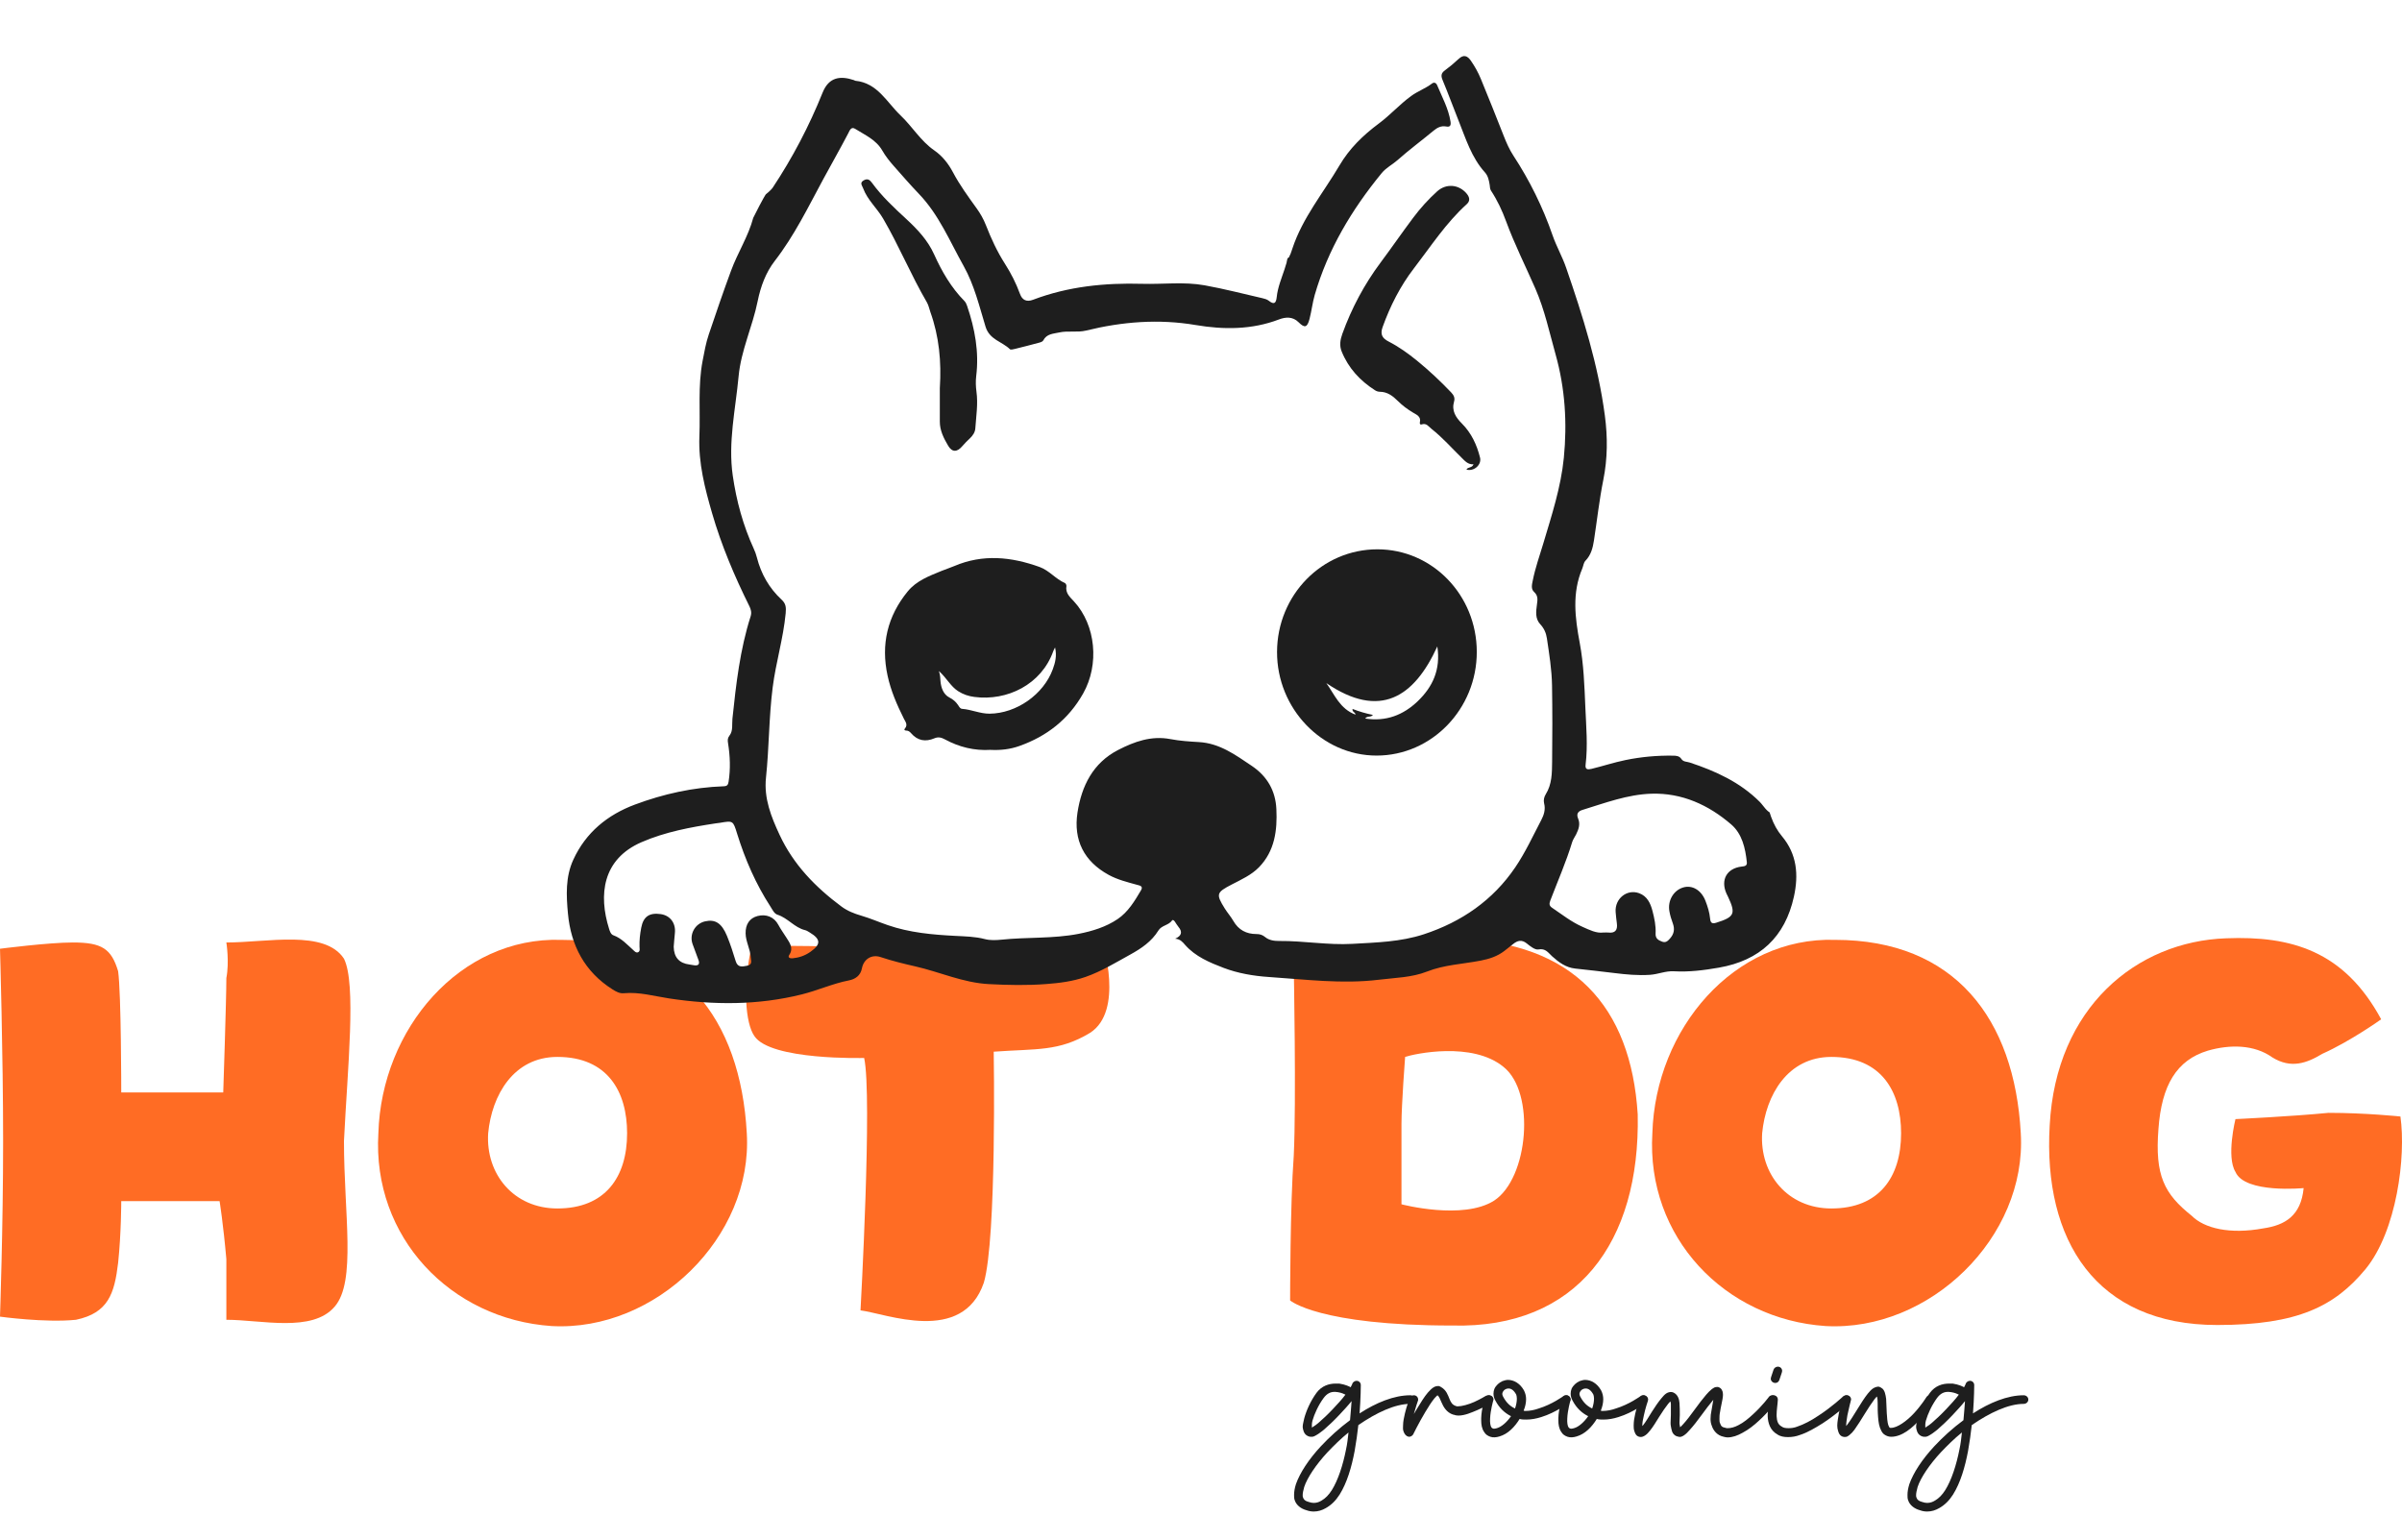 <svg width="794" height="509" viewBox="0 0 794 509" fill="none" xmlns="http://www.w3.org/2000/svg">
<g clip-path="url(#clip0_5_16)">
<path d="M448.4 456.486C449.213 456.486 449.823 457.096 449.823 457.909C449.823 457.909 449.823 461.875 449.417 467.263C454.905 463.705 460.799 461.265 466.186 461.265C466.999 461.265 467.71 461.875 467.71 462.688C467.71 463.501 466.999 464.111 466.186 464.111C461.104 464.111 454.905 467.06 449.01 471.127C448.705 473.872 448.299 476.821 447.791 479.667C446.774 485.056 445.25 490.241 442.811 494.105C441.591 496.037 440.067 497.562 438.237 498.579C437.018 499.29 435.696 499.697 434.273 499.697C433.562 499.697 432.749 499.595 431.936 499.29C430.005 498.782 428.48 497.562 427.972 495.935C427.769 495.427 427.769 494.817 427.769 494.207C427.769 493.088 427.972 491.97 428.379 490.648C429.7 486.886 432.647 482.413 436.611 478.142C439.457 475.092 442.709 472.144 446.266 469.5C446.469 467.06 446.673 465.026 446.774 463.196C445.555 464.721 444.132 466.247 442.607 467.873C440.88 469.703 439.152 471.33 437.627 472.652C436.814 473.262 436.103 473.872 435.391 474.279C434.68 474.685 434.172 475.092 433.257 474.99C432.647 474.99 431.834 474.584 431.428 474.075C431.021 473.567 430.818 472.957 430.716 472.449C430.716 472.245 430.615 472.042 430.615 471.737C430.615 470.822 430.92 470.008 431.123 468.89C431.834 466.247 433.257 463.095 435.188 460.451C436.916 458.113 439.355 457.401 441.489 457.401C441.896 457.401 442.302 457.401 442.709 457.401C444.742 457.706 446.164 458.418 446.469 458.621L446.977 457.604C447.079 456.994 447.791 456.486 448.4 456.486ZM441.388 460.146H441.083C439.863 460.146 438.644 460.655 437.526 462.18C435.798 464.518 434.477 467.467 433.867 469.602C433.562 470.619 433.664 471.534 433.664 471.94C433.765 471.94 433.867 471.839 433.969 471.737C434.477 471.432 435.087 471.025 435.798 470.415C437.221 469.195 438.949 467.568 440.575 465.84C442.099 464.213 443.624 462.586 444.742 461.061C444.335 460.858 443.522 460.451 442.302 460.248C441.998 460.248 441.693 460.146 441.388 460.146ZM445.758 473.567C443.217 475.6 440.88 477.939 438.745 480.176C434.985 484.243 432.139 488.513 431.123 491.563C430.818 492.682 430.615 493.597 430.615 494.207C430.615 494.613 430.615 494.817 430.716 495.02C430.92 495.732 431.428 496.24 432.647 496.545C433.257 496.748 433.765 496.85 434.273 496.85C435.29 496.85 436.103 496.545 436.916 496.037C438.136 495.325 439.253 494.207 440.27 492.58C442.302 489.326 443.929 484.344 444.945 479.159C445.351 477.329 445.555 475.397 445.758 473.567Z" fill="#1E1E1E"/>
<path d="M475.381 458.214H475.584C475.788 458.214 476.093 458.418 476.296 458.519C478.125 459.536 478.633 461.265 479.141 462.485C479.65 463.705 480.056 464.416 481.276 464.823C481.479 464.925 481.682 464.925 481.886 464.925C483.207 464.925 485.443 464.315 487.272 463.501C489.508 462.485 491.134 461.468 491.134 461.468C491.337 461.366 491.744 461.265 491.947 461.265C492.76 461.265 493.37 461.875 493.37 462.688C493.37 463.095 493.065 463.705 492.659 463.908C492.659 463.908 490.829 465.128 488.39 466.145C486.459 466.958 484.223 467.975 482.089 467.975C481.581 467.975 480.971 467.873 480.463 467.67H480.361C478.125 466.958 477.109 465.026 476.499 463.603C475.991 462.383 475.686 461.671 475.178 461.265C474.975 461.468 474.568 461.773 474.162 462.281C473.247 463.4 472.129 465.128 471.113 466.857C468.978 470.415 467.149 474.177 467.149 474.177C466.946 474.584 466.336 474.99 465.828 474.99C465.624 474.99 465.32 474.889 465.116 474.787C464.405 474.38 464.1 473.669 463.897 473.059C463.693 472.449 463.795 471.839 463.795 471.228C463.795 470.008 464.1 468.585 464.405 467.263C465.015 464.62 466.031 462.18 466.031 462.18C466.234 461.671 466.742 461.265 467.352 461.265C468.165 461.265 468.775 461.875 468.775 462.688C468.775 462.79 468.775 463.095 468.673 463.196C468.673 463.196 467.962 465.23 467.352 467.467C467.759 466.755 468.165 466.145 468.572 465.433C469.69 463.603 470.808 461.773 471.926 460.451C472.535 459.739 473.145 459.129 473.755 458.723C474.162 458.418 474.771 458.214 475.381 458.214Z" fill="#1E1E1E"/>
<path d="M498.464 456.181C500.395 456.181 502.427 457.299 503.749 459.638C504.257 460.655 504.46 461.57 504.46 462.586C504.46 463.806 504.155 465.128 503.647 466.348C503.85 466.45 504.053 466.45 504.257 466.45C505.68 466.45 507.204 466.145 508.627 465.636C512.997 464.315 516.757 461.57 516.757 461.57C516.961 461.366 517.367 461.265 517.672 461.265C518.485 461.265 519.095 461.875 519.095 462.688C519.095 463.095 518.79 463.603 518.485 463.806C518.485 463.806 514.42 466.958 509.44 468.483C507.814 468.992 506.188 469.297 504.562 469.297C503.749 469.297 503.037 469.297 502.326 469.093C500.7 471.737 498.464 474.075 495.618 474.889C494.602 475.194 493.585 475.295 492.671 474.99C491.756 474.685 491.045 474.177 490.638 473.465C489.825 472.347 489.622 470.923 489.622 469.602C489.622 469.297 489.622 469.093 489.622 468.788C489.723 465.535 490.841 462.281 490.841 462.281C491.045 461.671 491.654 461.265 492.264 461.265C493.077 461.265 493.687 461.875 493.687 462.688C493.687 462.79 493.585 462.993 493.585 463.095C493.585 463.095 492.671 466.247 492.569 468.89C492.467 470.212 492.671 471.432 492.976 471.839C493.077 472.042 493.28 472.144 493.484 472.245C493.687 472.347 494.093 472.347 494.805 472.144C496.329 471.737 498.159 470.11 499.48 468.178C497.447 467.162 495.618 465.535 494.297 462.993C493.89 462.281 493.687 461.468 493.687 460.756C493.687 460.146 493.789 459.638 493.992 459.129C494.5 458.011 495.516 457.096 496.634 456.588C497.244 456.384 497.854 456.181 498.464 456.181ZM498.667 459.028H498.565C498.26 459.028 497.956 459.129 497.752 459.231C497.244 459.434 496.939 459.841 496.736 460.248C496.533 460.655 496.533 461.061 496.838 461.671C497.956 463.806 499.277 464.925 500.801 465.636C501.208 464.518 501.411 463.298 501.411 462.383C501.411 461.875 501.309 461.366 501.208 461.061C500.395 459.536 499.48 459.028 498.667 459.028Z" fill="#1E1E1E"/>
<path d="M523.971 456.181C525.902 456.181 527.934 457.299 529.256 459.638C529.764 460.655 529.967 461.57 529.967 462.586C529.967 463.806 529.662 465.128 529.154 466.348C529.357 466.45 529.561 466.45 529.764 466.45C531.187 466.45 532.711 466.145 534.134 465.636C538.504 464.315 542.265 461.57 542.265 461.57C542.468 461.366 542.874 461.265 543.179 461.265C543.992 461.265 544.602 461.875 544.602 462.688C544.602 463.095 544.297 463.603 543.992 463.806C543.992 463.806 539.927 466.958 534.947 468.483C533.321 468.992 531.695 469.297 530.069 469.297C529.256 469.297 528.544 469.297 527.833 469.093C526.207 471.737 523.971 474.075 521.125 474.889C520.109 475.194 519.092 475.295 518.178 474.99C517.263 474.685 516.552 474.177 516.145 473.465C515.332 472.347 515.129 470.923 515.129 469.602C515.129 469.297 515.129 469.093 515.129 468.788C515.23 465.535 516.348 462.281 516.348 462.281C516.552 461.671 517.161 461.265 517.771 461.265C518.584 461.265 519.194 461.875 519.194 462.688C519.194 462.79 519.092 462.993 519.092 463.095C519.092 463.095 518.178 466.247 518.076 468.89C517.974 470.212 518.178 471.432 518.483 471.839C518.584 472.042 518.788 472.144 518.991 472.245C519.194 472.347 519.601 472.347 520.312 472.144C521.836 471.737 523.666 470.11 524.987 468.178C522.954 467.162 521.125 465.535 519.804 462.993C519.397 462.281 519.194 461.468 519.194 460.756C519.194 460.146 519.296 459.638 519.499 459.129C520.007 458.011 521.023 457.096 522.141 456.588C522.751 456.384 523.361 456.181 523.971 456.181ZM524.174 459.028H524.072C523.768 459.028 523.463 459.129 523.259 459.231C522.751 459.434 522.446 459.841 522.243 460.248C522.04 460.655 522.04 461.061 522.345 461.671C523.463 463.806 524.784 464.925 526.308 465.636C526.715 464.518 526.918 463.298 526.918 462.383C526.918 461.875 526.816 461.366 526.715 461.061C525.902 459.536 524.987 459.028 524.174 459.028Z" fill="#1E1E1E"/>
<path d="M567.568 458.519H567.671C567.772 458.519 568.077 458.519 568.179 458.621C568.687 458.824 568.992 459.129 569.195 459.536C569.398 459.943 569.5 460.248 569.5 460.553C569.602 461.163 569.499 461.875 569.398 462.485C569.195 463.806 568.789 465.23 568.585 466.755C568.382 467.67 568.381 468.382 568.381 469.093C568.381 469.703 568.382 470.11 568.585 470.517C568.89 471.432 569.195 471.839 570.415 472.042C570.618 472.144 570.821 472.144 571.126 472.144C572.142 472.144 573.362 471.839 574.683 471.127C576.309 470.313 577.935 468.992 579.459 467.568C582.508 464.823 584.745 461.773 584.745 461.773C584.948 461.468 585.456 461.265 585.862 461.265C586.675 461.265 587.286 461.875 587.286 462.688C587.286 462.993 587.184 463.4 586.981 463.603C586.981 463.603 584.643 466.755 581.391 469.703C579.765 471.229 577.935 472.652 576.004 473.669C574.378 474.584 572.752 475.194 571.024 475.194C570.617 475.194 570.211 475.092 569.805 474.99C567.67 474.584 566.349 472.957 565.841 471.33C565.536 470.618 565.434 469.805 565.434 469.093C565.434 468.178 565.536 467.263 565.74 466.348C565.943 465.026 566.146 463.806 566.349 462.79L566.248 462.891C565.231 464.111 563.808 465.942 562.487 467.772C561.166 469.602 559.743 471.432 558.524 472.754C557.914 473.465 557.304 474.075 556.694 474.482C556.39 474.685 556.084 474.889 555.677 474.99C555.271 475.092 554.662 474.99 554.154 474.787C553.442 474.482 552.933 473.872 552.73 473.262C552.527 472.652 552.425 472.144 552.324 471.534C552.222 471.127 552.223 470.72 552.223 470.313C552.223 469.5 552.324 468.585 552.324 467.67C552.324 466.857 552.324 465.942 552.324 465.23C552.324 464.823 552.324 464.416 552.324 464.111C552.324 463.705 552.223 463.501 552.121 463.298C551.918 463.501 551.714 463.806 551.409 464.111C550.596 465.128 549.478 466.755 548.462 468.382C547.445 470.008 546.43 471.737 545.413 472.957C544.905 473.567 544.498 474.075 543.888 474.482C543.583 474.685 543.279 474.889 542.872 474.99C542.466 475.092 541.856 475.092 541.347 474.787C540.636 474.38 540.433 473.669 540.23 473.059C540.027 472.449 540.026 471.839 540.026 471.229C540.026 470.008 540.229 468.687 540.534 467.365C541.144 464.721 541.958 462.281 541.958 462.281C542.161 461.773 542.669 461.265 543.279 461.265C544.092 461.265 544.803 461.875 544.803 462.688C544.803 462.79 544.701 463.095 544.701 463.196C544.701 463.196 543.888 465.535 543.38 467.975C543.075 469.195 542.872 470.415 542.872 471.33V471.432L543.177 471.127C543.99 470.11 545.006 468.382 546.022 466.755C547.039 465.128 548.157 463.501 549.174 462.281C549.682 461.671 550.19 461.061 550.8 460.655C551.41 460.248 552.426 459.943 553.341 460.451C554.662 461.163 555.068 462.586 555.17 463.806C555.272 465.026 555.271 466.45 555.271 467.772C555.271 468.687 555.17 469.5 555.17 470.313C555.17 470.618 555.169 470.924 555.271 471.229C555.271 471.534 555.373 471.635 555.373 471.839C555.677 471.635 555.983 471.229 556.39 470.822C557.507 469.602 558.829 467.873 560.15 466.043C561.471 464.213 562.792 462.485 564.012 461.061C564.622 460.35 565.232 459.74 565.74 459.333C566.045 459.129 566.247 458.926 566.654 458.723C566.857 458.621 567.162 458.519 567.568 458.519Z" fill="#1E1E1E"/>
<path d="M587.679 451.809C588.492 451.809 589.102 452.419 589.102 453.232C589.102 453.334 589.001 453.639 589.001 453.741L588.188 456.181C587.984 456.791 587.476 457.198 586.866 457.198C586.053 457.198 585.342 456.588 585.342 455.774C585.342 455.673 585.443 455.368 585.443 455.266L586.256 452.826C586.459 452.216 587.07 451.809 587.679 451.809ZM586.256 461.265C587.069 461.265 587.679 461.875 587.679 462.688V462.79C587.577 464.518 587.273 466.145 587.273 467.67C587.273 467.873 587.273 468.077 587.273 468.178C587.374 469.805 587.679 470.923 589.001 471.635C589.509 472.042 590.322 472.144 591.237 472.144C592.05 472.144 593.066 472.042 594.082 471.635C596.216 470.923 598.757 469.602 600.993 468.077C605.566 465.128 609.225 461.671 609.225 461.671C609.429 461.468 609.936 461.265 610.241 461.265C611.054 461.265 611.665 461.875 611.665 462.688C611.665 463.095 611.562 463.603 611.257 463.806C611.257 463.806 607.294 467.365 602.517 470.517C600.078 472.042 597.538 473.567 594.997 474.38C593.676 474.889 592.354 475.092 591.033 475.092C589.711 475.092 588.492 474.889 587.476 474.177C585.138 472.855 584.427 470.415 584.326 468.28C584.326 468.077 584.326 467.873 584.326 467.67C584.326 465.738 584.63 464.01 584.732 462.586C584.732 461.773 585.443 461.265 586.256 461.265Z" fill="#1E1E1E"/>
<path d="M620.736 458.418H620.939C621.244 458.418 621.549 458.621 621.752 458.723C622.565 459.129 622.87 459.841 623.073 460.451C623.277 461.061 623.378 461.773 623.48 462.485C623.582 463.908 623.582 465.636 623.683 467.162C623.785 468.687 623.886 470.212 624.191 471.127C624.395 471.534 624.496 471.839 624.598 471.94C624.7 472.042 624.801 472.042 625.106 472.042C627.139 472.042 630.289 469.805 632.728 467.162C635.168 464.518 636.794 461.875 636.794 461.875C636.998 461.468 637.607 461.265 638.014 461.265C638.827 461.265 639.538 461.875 639.538 462.688C639.538 462.891 639.335 463.298 639.233 463.501C639.233 463.501 637.506 466.247 634.863 469.093C632.22 471.94 628.866 474.99 625.106 474.99C624.191 474.99 623.277 474.584 622.667 474.075C622.057 473.567 621.752 472.754 621.447 472.042C620.939 470.618 620.837 468.89 620.736 467.263C620.634 465.636 620.736 464.01 620.634 462.79C620.634 462.383 620.533 461.976 620.431 461.671C620.228 461.875 619.923 462.18 619.618 462.586C618.703 463.806 617.484 465.636 616.366 467.467C615.248 469.297 614.028 471.228 613.012 472.652C612.504 473.364 611.995 473.872 611.386 474.38C611.081 474.584 610.776 474.889 610.369 474.99C609.963 475.092 609.251 475.092 608.743 474.787C608.032 474.38 607.829 473.77 607.625 473.16C607.422 472.55 607.32 471.94 607.32 471.33C607.32 470.11 607.625 468.687 607.829 467.365C608.337 464.721 609.048 462.281 609.048 462.281C609.251 461.671 609.861 461.265 610.471 461.265C611.284 461.265 611.894 461.875 611.894 462.688C611.894 462.79 611.792 462.993 611.792 463.095C611.792 463.095 611.182 465.433 610.674 467.873C610.471 469.093 610.268 470.415 610.268 471.33V471.432C610.369 471.228 610.573 471.127 610.674 470.923C611.589 469.703 612.809 467.772 613.926 465.941C615.044 464.111 616.264 462.18 617.382 460.756C617.992 460.044 618.5 459.434 619.11 459.028C619.415 458.824 619.821 458.621 620.228 458.519C620.431 458.519 620.533 458.418 620.736 458.418Z" fill="#1E1E1E"/>
<path d="M651.169 456.486C651.982 456.486 652.592 457.096 652.592 457.909C652.592 457.909 652.592 461.875 652.185 467.263C657.673 463.705 663.568 461.265 668.955 461.265C669.768 461.265 670.479 461.875 670.479 462.688C670.479 463.501 669.768 464.111 668.955 464.111C663.873 464.111 657.673 467.06 651.779 471.127C651.474 473.872 651.067 476.821 650.559 479.667C649.543 485.056 648.018 490.241 645.579 494.105C644.36 496.037 642.835 497.562 641.006 498.579C639.786 499.29 638.465 499.697 637.042 499.697C636.331 499.697 635.518 499.595 634.704 499.29C632.773 498.782 631.248 497.562 630.74 495.935C630.537 495.427 630.537 494.817 630.537 494.207C630.537 493.088 630.74 491.97 631.147 490.648C632.468 486.886 635.416 482.413 639.38 478.142C642.225 475.092 645.478 472.144 649.035 469.5C649.238 467.06 649.441 465.026 649.543 463.196C648.323 464.721 646.9 466.247 645.376 467.873C643.648 469.703 641.92 471.33 640.396 472.652C639.583 473.262 638.871 473.872 638.16 474.279C637.449 474.685 636.94 475.092 636.026 474.99C635.416 474.99 634.602 474.584 634.196 474.075C633.789 473.567 633.586 472.957 633.484 472.449C633.484 472.245 633.383 472.042 633.383 471.737C633.383 470.822 633.688 470.008 633.891 468.89C634.602 466.247 636.026 463.095 637.957 460.451C639.685 458.113 642.124 457.401 644.258 457.401C644.664 457.401 645.071 457.401 645.478 457.401C647.51 457.706 648.933 458.418 649.238 458.621L649.746 457.604C649.848 456.994 650.559 456.486 651.169 456.486ZM644.156 460.146H643.851C642.632 460.146 641.412 460.655 640.294 462.18C638.567 464.518 637.245 467.467 636.636 469.602C636.331 470.619 636.432 471.534 636.432 471.94C636.534 471.94 636.636 471.839 636.737 471.737C637.245 471.432 637.855 471.025 638.567 470.415C639.989 469.195 641.717 467.568 643.343 465.84C644.868 464.213 646.392 462.586 647.51 461.061C647.104 460.858 646.291 460.451 645.071 460.248C644.766 460.248 644.461 460.146 644.156 460.146ZM648.526 473.567C645.986 475.6 643.648 477.939 641.514 480.176C637.753 484.243 634.907 488.513 633.891 491.563C633.586 492.682 633.383 493.597 633.383 494.207C633.383 494.613 633.383 494.817 633.484 495.02C633.688 495.732 634.196 496.24 635.416 496.545C636.026 496.748 636.534 496.85 637.042 496.85C638.058 496.85 638.871 496.545 639.685 496.037C640.904 495.325 642.022 494.207 643.038 492.58C645.071 489.326 646.697 484.344 647.713 479.159C648.12 477.329 648.323 475.397 648.526 473.567Z" fill="#1E1E1E"/>
<path d="M0 435.272C0 435.272 14.965 437.345 25.114 436.309C35.779 434.063 37.843 427.671 39.047 417.478C40.079 407.804 40.079 397.092 40.079 397.092H72.589C72.589 397.092 73.793 404.521 74.825 416.269C74.825 427.671 74.825 436.309 74.825 436.309C86.35 436.309 103.207 440.628 110.604 431.99C117.828 423.697 113.7 401.411 113.7 377.225C114.904 352.865 117.828 325.224 113.7 316.931C107.335 307.257 88.414 311.575 74.825 311.575C74.825 311.575 75.858 317.967 74.825 323.323C74.825 330.579 73.793 361.158 73.793 361.158H40.079C40.079 361.158 40.079 328.506 39.047 321.077C36.81 313.649 33.714 311.575 24.082 311.575C15.997 311.575 0 313.649 0 313.649C0 313.649 1.032 348.546 1.032 377.225C1.032 405.73 0 435.272 0 435.272Z" fill="#FF6C24"/>
<path d="M185.449 310.712C152.079 309.675 126.105 340.081 125.073 374.634C123.008 409.013 148.982 436.136 182.353 438.382C216.755 440.282 248.922 409.013 246.857 374.634C244.793 336.799 225.012 310.712 185.449 310.712ZM184.245 399.511C169.796 399.511 160.507 388.108 161.368 374.634C162.571 362.022 169.796 349.41 184.245 349.41C200.93 349.41 207.294 360.985 207.294 374.634C207.294 389.145 200.07 399.511 184.245 399.511Z" fill="#FF6C24"/>
<path d="M248.498 312.612C245.402 326.087 246.434 338.353 249.358 342.5C254.69 350.62 285.653 349.755 285.653 349.755C288.405 362.194 284.448 433.199 284.448 433.199C292.877 434.236 318.163 444.602 325.215 424.043C329.516 409.358 328.483 347.683 328.483 347.683C342.76 346.646 349.985 347.683 360.306 341.463C371.659 334.207 364.434 311.575 364.434 311.575C364.434 311.575 336.568 314.685 300.618 313.822C282.212 312.612 248.498 312.612 248.498 312.612Z" fill="#FF6C24"/>
<path d="M541.362 368.414C539.125 332.652 520.032 311.403 481.33 310.366C446.755 310.366 427.662 319.695 427.662 319.695C427.662 319.695 428.522 364.267 427.662 382.062C426.458 398.129 426.458 429.917 426.458 429.917C426.458 429.917 435.919 438.21 480.125 438.21C521.236 439.246 542.222 410.74 541.362 368.414ZM493.886 396.92C483.566 403.484 463.269 398.129 463.269 398.129C463.269 398.129 463.269 378.088 463.269 371.524C463.269 365.304 464.472 349.41 464.472 349.41C467.569 348.373 486.662 344.228 496.982 352.693C507.647 361.158 505.239 389.49 493.886 396.92Z" fill="#FF6C24"/>
<path d="M606.576 310.712C573.205 309.675 547.232 340.081 546.2 374.634C544.135 409.013 570.109 436.136 603.479 438.382C637.881 440.282 670.047 409.013 667.983 374.634C665.918 336.799 646.138 310.712 606.576 310.712ZM605.372 399.511C590.923 399.511 581.634 388.108 582.494 374.634C583.698 362.022 590.923 349.41 605.372 349.41C622.057 349.41 628.421 360.985 628.421 374.634C628.421 389.145 621.197 399.511 605.372 399.511Z" fill="#FF6C24"/>
<path d="M769.735 367.896C757.355 369.105 738.947 369.969 738.947 369.969C738.947 369.969 735.854 382.408 738.947 387.418C742.047 394.673 761.484 392.773 761.484 392.773C760.62 401.93 755.291 405.04 748.234 406.076C737.054 408.149 728.625 406.076 724.496 401.93C715.381 394.673 712.288 388.627 713.488 373.251C714.524 358.74 719.51 350.447 729.832 347.337C737.054 345.264 745.14 345.264 751.162 349.583C757.355 353.384 762.513 351.483 767.677 348.373C776.964 344.228 787.114 336.971 787.114 336.971C774.9 314.34 757.355 309.33 735.854 310.193C706.266 311.23 679.607 332.998 677.542 372.042C675.307 410.049 692.851 438.037 732.926 438.037C759.591 438.037 771.8 431.817 781.95 419.551C792.272 406.94 795.366 382.408 793.479 369.105C793.479 369.105 781.95 367.896 769.735 367.896Z" fill="#FF6C24"/>
<path d="M253.164 64.231C253.164 64.231 254.881 62.861 255.384 62.1C261.978 52.178 267.482 41.656 271.922 30.611C274.009 25.417 277.842 24.989 282.311 26.502C282.463 26.549 282.586 26.692 282.738 26.701C290.091 27.415 293.137 33.827 297.709 38.175C301.59 41.856 304.332 46.613 308.877 49.752C311.458 51.531 313.488 54.081 314.996 56.935C317.226 61.149 320.025 64.983 322.805 68.836C324.058 70.567 325.111 72.422 325.898 74.43C327.625 78.863 329.617 83.182 332.189 87.196C334.2 90.345 335.879 93.646 337.16 97.157C337.909 99.23 339.352 99.906 341.487 99.097C353.138 94.674 365.253 93.475 377.607 93.827C384.476 94.017 391.393 93.094 398.196 94.321C404.638 95.482 410.995 97.138 417.389 98.603C418.072 98.764 418.822 98.974 419.353 99.392C421.156 100.809 421.81 100.315 422.038 98.156C422.371 94.978 423.623 92.029 424.61 89.023C425.701 85.693 425.045 87.602 425.545 85.602C426.475 85.784 424.624 85.421 425.545 85.602C425.564 85.384 425.967 85.079 426.045 85.102C426.545 84.102 426.724 83.579 426.545 84.102C427.321 81.829 426.517 84.256 427.228 82.107C430.606 71.946 437.437 63.755 442.769 54.699C446.1 49.039 450.588 44.701 455.806 40.819C459.525 38.06 462.656 34.521 466.441 31.753C468.634 30.145 471.204 29.261 473.349 27.615C474.051 27.082 474.734 27.377 475.066 28.186C476.708 32.124 478.795 35.882 479.478 40.182C479.677 41.438 479.364 42.084 478.036 41.818C476.375 41.495 475.066 42.227 473.899 43.188C469.952 46.461 465.825 49.505 461.992 52.91C460.303 54.414 458.225 55.403 456.726 57.23C446.849 69.283 438.955 82.43 434.591 97.518C433.851 100.096 433.557 102.807 432.883 105.404C432.134 108.315 431.279 108.554 429.23 106.508C427.285 104.567 424.885 104.805 422.788 105.605C413.755 109.039 404.505 109.019 395.226 107.45C382.996 105.385 370.984 106.337 359.039 109.276C356.088 109.999 353.071 109.257 350.111 109.914C348.09 110.361 346.002 110.342 344.864 112.53C344.684 112.882 344.124 113.12 343.688 113.234C340.946 113.976 338.185 114.69 335.424 115.365C334.902 115.498 334.086 115.698 333.83 115.441C331.23 112.891 327.103 112.349 325.774 107.982C323.706 101.2 322.065 94.227 318.535 87.929C313.953 79.757 310.376 70.986 303.744 64.079C300.898 61.111 298.203 58 295.48 54.918C294.066 53.319 292.728 51.645 291.657 49.781C289.616 46.204 285.945 44.644 282.69 42.598C281.343 41.742 280.878 43.15 280.442 43.978C277.776 49.105 274.891 54.119 272.149 59.208C267.149 68.465 262.566 77.921 256.068 86.311C253.136 90.097 251.428 94.75 250.451 99.563C248.762 107.954 244.938 115.86 244.151 124.403C243.136 135.324 240.621 146.226 242.225 157.271C243.43 165.595 245.631 173.71 249.16 181.397C249.587 182.329 249.948 183.309 250.195 184.298C251.579 189.74 254.255 194.429 258.363 198.244C259.758 199.538 259.9 200.727 259.711 202.754C258.932 211.058 256.456 219.021 255.413 227.269C254.151 237.192 254.246 247.18 253.202 257.103C252.481 263.962 254.919 270.031 257.719 276.034C262.291 285.852 269.578 293.31 278.117 299.665C280.091 301.139 282.358 302.033 284.749 302.728C287.7 303.594 290.537 304.831 293.45 305.839C300.698 308.341 308.232 309.007 315.831 309.397C319.086 309.568 322.359 309.616 325.585 310.463C327.293 310.909 329.219 310.833 331.012 310.653C339.485 309.759 348.081 310.367 356.487 308.731C361.069 307.837 365.576 306.457 369.457 303.832C372.91 301.491 375.074 297.876 377.17 294.318C377.986 292.929 376.763 292.758 375.852 292.511C372.654 291.626 369.4 290.827 366.468 289.219C358.318 284.748 354.779 277.727 356.174 268.614C357.531 259.814 361.297 252.204 369.627 247.922C374.997 245.163 380.576 243.138 386.914 244.346C389.988 244.935 393.186 245.144 396.326 245.325C403.205 245.725 408.395 249.578 413.784 253.193C418.917 256.636 421.64 261.469 421.915 267.482C422.247 274.493 421.393 281.342 416.156 286.718C413.632 289.296 410.321 290.77 407.171 292.406C402.086 295.051 401.877 295.555 404.875 300.369C405.757 301.777 406.877 303.032 407.702 304.469C409.42 307.447 411.991 308.788 415.331 308.788C416.393 308.788 417.313 309.045 418.168 309.759C419.515 310.89 421.27 311.091 422.883 311.081C430.948 311.014 438.965 312.489 447.02 312.032C454.962 311.575 462.959 311.395 470.664 308.864C483.159 304.754 493.491 297.629 500.892 286.718C504.203 281.828 506.718 276.376 509.469 271.116C510.342 269.451 510.949 267.615 510.427 265.608C510.162 264.571 510.408 263.457 510.94 262.611C513.046 259.262 513.018 255.495 513.065 251.804C513.169 243.404 513.169 234.994 513.037 226.594C512.951 221.362 512.107 216.187 511.338 211.02C511.082 209.27 510.408 207.72 509.147 206.378C507.391 204.494 507.752 202.088 508.055 199.814C508.264 198.273 508.473 196.932 507.106 195.695C505.987 194.677 506.414 193.174 506.68 191.861C507.496 187.732 508.919 183.775 510.124 179.751C512.904 170.418 515.968 161.124 516.936 151.373C518.074 139.852 517.363 128.389 514.223 117.211C512.173 109.895 510.589 102.417 507.533 95.416C504.298 88.014 500.655 80.794 497.865 73.202C496.556 69.625 494.952 66.201 492.856 63.014C492.495 62.462 492.533 61.815 492.438 61.187C492.201 59.703 491.907 58.162 490.882 57.02C486.394 52.073 484.516 45.795 482.106 39.792C480.342 35.387 478.719 30.916 476.888 26.54C476.299 25.141 476.3 24.238 477.58 23.296C479.174 22.126 480.692 20.851 482.135 19.5C483.786 17.959 485.019 18.368 486.196 20.052C487.514 21.945 488.633 23.962 489.507 26.083C492.097 32.381 494.63 38.698 497.116 45.043C497.989 47.26 498.938 49.419 500.247 51.426C505.645 59.674 509.981 68.455 513.207 77.768C514.478 81.45 516.433 84.837 517.695 88.509C523.207 104.472 528.283 120.578 530.503 137.398C531.443 144.485 531.414 151.572 529.982 158.678C528.654 165.271 527.923 171.987 526.898 178.647C526.519 181.092 525.94 183.461 524.118 185.335C523.435 186.039 523.407 187.076 523.037 187.941C519.592 196.065 520.636 204.218 522.202 212.59C523.511 219.573 523.748 226.746 524.052 233.871C524.318 240.198 524.906 246.514 524.128 252.85C523.938 254.439 524.877 254.477 526.082 254.182C529.84 253.269 533.511 252.051 537.325 251.271C542.553 250.196 547.79 249.73 553.104 249.816C554.157 249.835 555.143 249.911 555.808 250.929C556.453 251.909 557.62 251.775 558.569 252.089C567.118 254.914 575.192 258.596 581.69 265.084C582.412 265.807 582.981 266.682 583.664 267.444C584.319 268.176 584.967 268.579 584.967 268.579L585.429 269.984C586.358 272.581 587.526 274.645 589.025 276.433C594.015 282.389 594.575 289.191 593 296.392C590.069 309.749 581.738 317.54 568.18 319.9C563.255 320.756 558.322 321.384 553.341 321.098C550.59 320.936 548.113 322.088 545.418 322.268C541.434 322.535 537.544 322.164 533.625 321.679C529.317 321.146 525.001 320.67 520.684 320.195C517.6 319.862 515.276 318.13 513.075 316.151C511.784 314.991 510.921 313.421 508.53 313.878C507.4 314.096 505.807 312.793 504.668 311.88C503.018 310.557 501.642 310.919 500.199 312.07C499.203 312.86 498.235 313.659 497.22 314.42C494.915 316.161 492.362 317.007 489.459 317.569C483.539 318.72 477.448 318.93 471.698 321.194C466.67 323.172 461.195 323.229 455.863 323.885C443.68 325.379 431.573 323.791 419.467 322.991C414.391 322.658 409.145 321.764 404.429 319.956C399.893 318.216 395.131 316.247 391.734 312.365C390.909 311.424 390.169 310.463 388.461 310.329C390.587 309.397 390.953 308.1 389.561 306.438C389.106 305.896 388.765 305.259 388.356 304.678C388.129 304.345 387.702 303.908 387.427 304.307C386.288 305.934 383.992 305.868 382.911 307.627C380.681 311.242 377.313 313.535 373.65 315.552C368.802 318.216 364.125 321.117 358.84 322.963C354.58 324.447 350.225 324.989 345.832 325.322C339.542 325.798 333.251 325.674 326.913 325.341C318.346 324.903 310.689 321.327 302.558 319.481C298.706 318.606 294.873 317.664 291.106 316.408C288.117 315.409 285.499 317.084 284.91 320.147C284.446 322.573 282.652 323.715 280.651 324.105C275.271 325.151 270.29 327.443 264.986 328.756C250.46 332.362 235.896 332.286 221.228 330.079C216.247 329.328 211.332 327.881 206.209 328.357C204.804 328.49 203.609 327.805 202.452 327.073C193.248 321.25 188.703 312.517 187.736 301.996C187.185 296.05 186.882 289.914 189.52 284.196C193.666 275.187 200.82 269.375 209.852 265.997C219.283 262.468 229.093 260.29 239.217 259.938C240.365 259.9 240.669 259.49 240.839 258.444C241.513 254.163 241.333 249.911 240.659 245.668C240.507 244.698 240.469 244.041 241.172 243.128C242.367 241.577 241.921 239.465 242.111 237.61C243.306 226.175 244.606 214.769 248.126 203.753C248.525 202.506 248.231 201.441 247.68 200.337C242.775 190.453 238.468 180.293 235.403 169.714C233.012 161.457 230.83 153.066 231.19 144.257C231.532 135.951 230.669 127.599 232.243 119.351C232.803 116.392 233.334 113.396 234.293 110.56C236.674 103.511 239.075 96.462 241.656 89.479C243.847 83.534 247.348 78.168 248.99 72.013C252.5 65 253.164 64.231 253.164 64.231ZM530.039 308.284C530.769 308.284 531.168 308.246 531.556 308.284C533.862 308.579 534.764 307.533 534.47 305.278C534.308 304.022 534.156 302.766 534.062 301.501C533.749 297.097 537.79 293.814 541.832 295.289C544.479 296.25 545.58 298.609 546.235 301.12C546.87 303.566 547.411 306.067 547.269 308.636C547.183 310.244 548.161 310.843 549.441 311.309C550.665 311.747 551.301 311.081 552.041 310.253C553.407 308.722 553.654 307.104 552.942 305.202C552.468 303.946 552.089 302.643 551.842 301.32C551.178 297.801 553.17 294.366 556.367 293.396C559.356 292.483 562.373 294.261 563.74 297.782C564.489 299.703 565.106 301.682 565.296 303.746C565.429 305.135 565.988 305.468 567.335 305.04C573.351 303.156 573.854 302.072 571.197 296.421C571.027 296.06 570.837 295.717 570.675 295.355C568.692 290.827 570.837 287.051 575.723 286.479C576.643 286.375 577.563 286.299 577.431 285.053C576.947 280.372 575.855 275.644 572.278 272.562C564.774 266.093 555.988 262.078 545.883 262.392C537.999 262.64 530.58 265.446 523.103 267.748C521.661 268.186 520.997 269.042 521.661 270.611C522.448 272.466 521.822 274.188 520.997 275.853C520.58 276.7 519.972 277.49 519.697 278.384C517.695 284.986 514.915 291.284 512.467 297.705C512.069 298.761 512.069 299.446 513.065 300.112C516.338 302.319 519.45 304.793 523.094 306.4C525.399 307.418 527.686 308.607 530.02 308.284H530.039ZM222.699 312.993C222.768 316.488 224.511 318.444 227.926 318.863C228.476 318.93 229.018 319.062 229.558 319.129C230.886 319.29 231.342 318.682 230.915 317.455C230.289 315.667 229.587 313.897 228.941 312.109C227.784 308.873 229.729 305.354 233.069 304.593C236.427 303.832 238.572 305.173 240.327 309.445C241.437 312.146 242.338 314.953 243.192 317.75C243.876 319.976 245.431 319.557 247.007 319.253C248.8 318.901 248.24 317.598 248.164 316.437C247.993 313.726 246.513 311.3 246.466 308.569C246.409 305.544 247.804 303.518 250.403 302.833C253.259 302.081 255.887 303.147 257.254 305.687C258.079 307.219 259.094 308.617 260.005 310.063C260.973 311.604 262.415 313.44 260.906 315.667C260.271 316.599 261.191 316.884 261.988 316.808C264.142 316.599 266.106 315.933 267.918 314.648C271.399 312.194 271.372 310.491 267.624 308.246C267.149 307.96 266.665 307.627 266.143 307.504C262.624 306.667 260.423 303.48 257.016 302.405C255.925 302.062 255.356 300.759 254.711 299.76C249.853 292.273 246.314 284.158 243.676 275.654C242.319 271.277 242.348 271.268 237.974 272.02C237.509 272.096 237.035 272.133 236.561 272.2C228.201 273.484 219.928 275.007 212.072 278.412C199.074 284.054 197.822 295.897 201.341 307.076C201.597 307.894 201.92 308.893 202.755 309.197C205.469 310.177 207.291 312.28 209.349 314.106C209.805 314.506 210.279 315.143 210.972 314.781C211.645 314.429 211.418 313.65 211.398 313.05C211.323 310.9 211.56 308.779 211.968 306.676C212.67 303.013 214.644 301.663 218.4 302.195C221.551 302.643 223.448 305.202 223.087 308.493C222.926 309.987 222.831 311.48 222.699 312.984V312.993Z" fill="#1E1E1E"/>
<path d="M455.308 181.598C473.467 181.598 488.135 196.715 488.164 215.484C488.193 234.359 473.287 249.789 455.042 249.789C436.996 249.789 422.081 234.254 422.138 215.513C422.195 196.724 436.987 181.598 455.317 181.598H455.308ZM438.42 225.816C441.161 229.621 442.888 234.33 448.078 236.261C447.983 235.348 446.892 235.424 447.101 234.368C449.254 235.224 451.437 235.853 453.837 236.357C453.011 237.279 452.025 236.537 451.266 237.545C458.221 238.611 463.885 236.376 468.647 231.809C473.591 227.072 476.276 221.354 475.118 213.706C467.471 230.468 456.161 237.907 438.42 225.825V225.816Z" fill="#1E1E1E"/>
<path d="M327.449 247.896C322.117 248.229 317.031 246.992 312.269 244.395C311.168 243.796 310.115 243.549 308.891 244.072C305.95 245.318 303.34 244.909 301.178 242.407C300.76 241.931 300.286 241.513 299.574 241.522C299.1 241.522 298.72 241.323 299.137 240.828C300.181 239.581 299.27 238.573 298.768 237.564C296.5 233.017 294.479 228.375 293.398 223.38C291.149 213.03 293.331 203.754 300.029 195.544C302.971 191.939 307.164 190.417 311.254 188.733C312.638 188.162 314.081 187.716 315.466 187.125C324.916 183.101 334.299 184.072 343.664 187.449C346.833 188.591 348.949 191.425 352.023 192.748C352.288 192.862 352.563 193.452 352.516 193.756C352.117 196.087 353.683 197.381 355.021 198.836C362.251 206.694 363.456 219.68 358.038 229.269C353.209 237.821 346.055 243.406 336.909 246.64C333.873 247.715 330.761 248.067 327.478 247.905L327.449 247.896ZM310.371 221.887C310.845 223.247 310.798 224.236 310.883 225.188C311.064 227.357 311.861 229.583 313.806 230.573C315.096 231.229 315.969 232.018 316.709 233.103C317.07 233.635 317.354 234.292 318.047 234.34C321.13 234.568 323.996 235.966 327.117 235.938C335.988 235.861 344.954 229.593 348.01 221.249C348.806 219.071 349.404 216.816 348.759 214.039C348.436 214.695 348.275 214.961 348.18 215.237C344.252 226.32 332.914 231.828 322.07 230.401C320.153 230.154 318.407 229.564 316.766 228.527C314.233 226.929 312.952 224.16 310.39 221.868L310.371 221.887Z" fill="#1E1E1E"/>
<path d="M484.748 155.237C485.204 154.296 486.627 154.79 487.082 153.487C485.252 153.639 484.236 152.383 483.126 151.299C479.853 148.093 476.817 144.63 473.192 141.776C472.234 141.015 471.532 139.778 469.966 140.302C469.425 140.482 469.245 140.044 469.35 139.607C469.814 137.685 468.221 137.086 467.101 136.411C465.251 135.307 463.562 134.051 462.034 132.529C460.383 130.883 458.59 129.523 456.086 129.513C455.564 129.513 454.966 129.313 454.52 129.018C449.567 125.851 445.715 121.694 443.486 116.166C442.698 114.216 443.03 112.275 443.723 110.363C446.778 101.887 450.972 94.029 456.351 86.808C459.995 81.928 463.448 76.905 467.101 72.035C469.473 68.866 472.12 65.917 475.062 63.263C478.022 60.59 482.196 60.932 484.767 63.948C485.773 65.137 486.096 66.364 484.834 67.506C477.964 73.708 472.955 81.472 467.367 88.73C462.87 94.581 459.539 101.154 457.025 108.146C456.143 110.601 456.987 111.866 458.998 112.894C462.386 114.635 465.469 116.842 468.42 119.248C472.414 122.502 476.152 126.013 479.701 129.742C480.526 130.617 481.01 131.492 480.659 132.719C479.767 135.801 481.2 137.971 483.287 140.063C486.371 143.165 488.183 147.046 489.236 151.27C489.834 153.667 487.206 155.95 484.748 155.247V155.237Z" fill="#1E1E1E"/>
<path d="M310.675 128.172C311.216 119.629 310.447 111.238 307.534 103.133C307.164 102.096 306.965 100.954 306.424 100.012C301.159 90.994 297.192 81.291 291.927 72.272C289.896 68.79 286.718 66.079 285.295 62.197C284.953 61.265 284.081 60.428 285.522 59.619C286.813 58.896 287.534 59.467 288.274 60.485C291.5 64.918 295.513 68.648 299.489 72.319C303.255 75.802 306.633 79.35 308.787 84.106C311.329 89.738 314.413 95.075 318.815 99.537C319.242 99.965 319.508 100.602 319.707 101.192C322.259 108.688 323.673 116.337 322.696 124.3C322.487 126.031 322.544 127.772 322.781 129.513C323.331 133.556 322.677 137.571 322.402 141.595C322.316 142.889 321.595 143.964 320.646 144.877C319.783 145.695 318.92 146.513 318.161 147.426C316.434 149.5 314.754 149.624 313.407 147.332C311.975 144.905 310.647 142.346 310.666 139.35C310.694 135.63 310.666 131.901 310.666 128.182L310.675 128.172Z" fill="#1E1E1E"/>
</g>
<defs>
<clipPath id="clip0_5_16">
<rect width="794" height="509" fill="white"/>
</clipPath>
</defs>
</svg>
